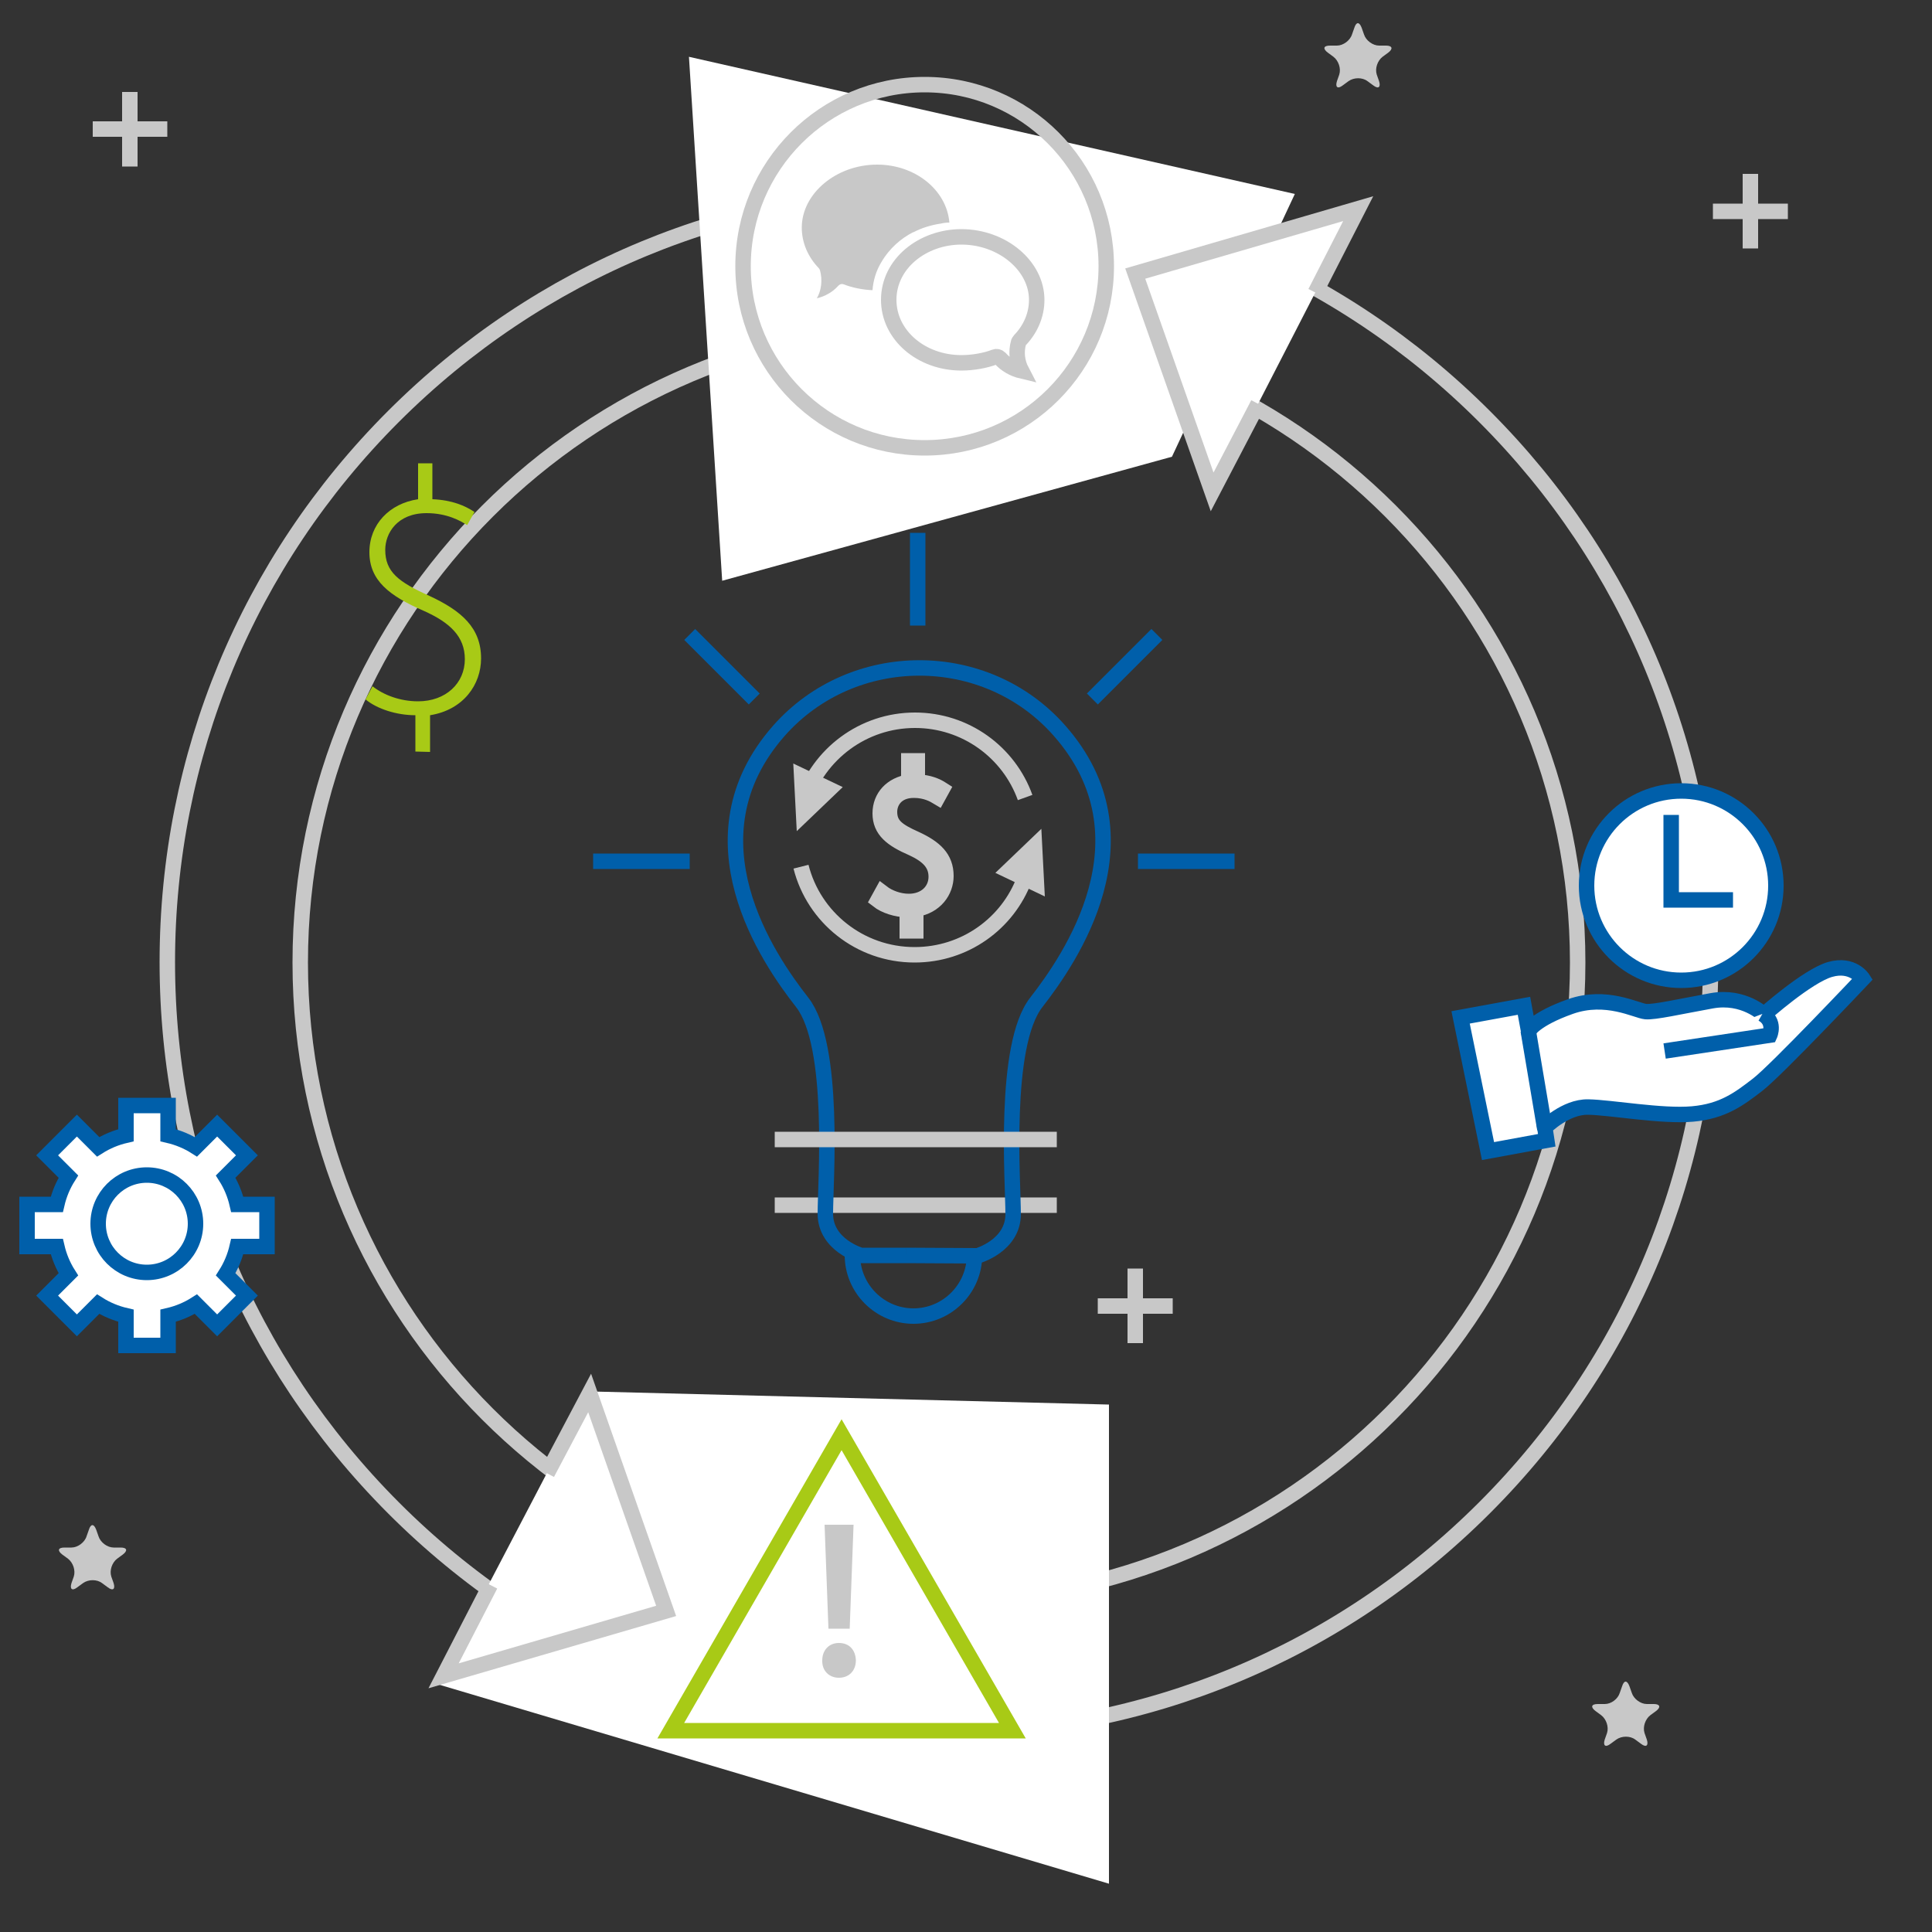 <?xml version="1.0" encoding="utf-8"?>
<!-- Generator: Adobe Illustrator 19.0.0, SVG Export Plug-In . SVG Version: 6.00 Build 0)  -->
<svg version="1.1" id="Layer_1" xmlns="http://www.w3.org/2000/svg" xmlns:xlink="http://www.w3.org/1999/xlink" x="0px" y="0px"  height="400px" width="400px"
	 viewBox="0 0 500 500" style="enable-background:new 0 0 500 500;" xml:space="preserve">
<rect x="0" y="0" width="500" height="500" fill="#333333" stroke="none"/>
<style type="text/css">
	.st0{fill:none;stroke:#C8C8C8;stroke-width:4;stroke-miterlimit:10;}
	.st1{fill:#C8C8C8;}
	.st2{fill:#FFFFFF;}
	.st3{fill:#FFFFFF;stroke:#C8C8C8;stroke-width:4;stroke-miterlimit:10;}
	.st4{fill:#FFFFFF;stroke:#005FAA;stroke-width:4;stroke-miterlimit:10;}
	.st5{fill:none;stroke:#005FAA;stroke-width:4;stroke-miterlimit:10;}
	.st6{fill:none;stroke:#A8CA16;stroke-width:4;stroke-miterlimit:10;}
	.st7{fill:#A8CA16;}
</style>
<g id="XMLID_829_">
	<g id="XMLID_93_">
		<line id="XMLID_94_" class="st0" x1="33.6" y1="23.8" x2="33.6" y2="43.1"/>
		<line id="XMLID_900_" class="st0" x1="43.3" y1="33.4" x2="24" y2="33.4"/>
	</g>
	<g id="XMLID_95_">
		<line id="XMLID_96_" class="st0" x1="293.8" y1="328.3" x2="293.8" y2="347.6"/>
		<line id="XMLID_897_" class="st0" x1="303.5" y1="338" x2="284.1" y2="338"/>
	</g>
	<g id="XMLID_97_">
		<line id="XMLID_98_" class="st0" x1="453" y1="45" x2="453" y2="64.3"/>
		<line id="XMLID_894_" class="st0" x1="462.7" y1="54.7" x2="443.3" y2="54.7"/>
	</g>
	<g id="XMLID_101_">
		<path id="XMLID_17_" class="st1" d="M419.8,436.4c0.5-1.6,1.3-1.6,1.9,0l0.6,1.7c0.5,1.6,2.3,2.9,3.9,2.9h1.8
			c1.6,0,1.9,0.8,0.6,1.8l-1.5,1.1c-1.3,1-2,3-1.5,4.6l0.6,1.7c0.5,1.6-0.2,2.1-1.5,1.1l-1.5-1.1c-1.3-1-3.5-1-4.9,0l-1.5,1.1
			c-1.3,1-2,0.5-1.5-1.1l0.6-1.7c0.5-1.6-0.2-3.6-1.5-4.6l-1.5-1.1c-1.3-1-1.1-1.8,0.6-1.8h1.8c1.7,0,3.4-1.3,3.9-2.9L419.8,436.4z"
			/>
	</g>
	<g id="XMLID_104_">
		<path id="XMLID_13_" class="st1" d="M350.5,7.2c0.5-1.6,1.3-1.6,1.9,0l0.6,1.7c0.5,1.6,2.3,2.9,3.9,2.9h1.8c1.6,0,1.9,0.8,0.6,1.8
			l-1.5,1.1c-1.3,1-2,3-1.5,4.6l0.6,1.7c0.5,1.6-0.2,2.1-1.5,1.1l-1.5-1.1c-1.3-1-3.5-1-4.9,0l-1.5,1.1c-1.3,1-2,0.5-1.5-1.1
			l0.6-1.7c0.5-1.6-0.2-3.6-1.5-4.6l-1.5-1.1c-1.3-1-1.1-1.8,0.6-1.8h1.8c1.6,0,3.4-1.3,3.9-2.9L350.5,7.2z"/>
	</g>
	<g id="XMLID_107_">
		<path id="XMLID_12_" class="st1" d="M23,395.9c0.5-1.6,1.3-1.6,1.9,0l0.6,1.7c0.5,1.6,2.3,2.9,3.9,2.9h1.8c1.7,0,1.9,0.8,0.6,1.8
			l-1.5,1.1c-1.3,1-2,3-1.5,4.6l0.6,1.7c0.5,1.6-0.2,2.1-1.5,1.1l-1.5-1.1c-1.3-1-3.5-1-4.9,0l-1.5,1.1c-1.3,1-2,0.5-1.5-1.1
			l0.6-1.7c0.5-1.6-0.2-3.6-1.5-4.6l-1.5-1.1c-1.3-1-1.1-1.8,0.6-1.8h1.8c1.6,0,3.4-1.3,3.9-2.9L23,395.9z"/>
	</g>
	<g id="XMLID_109_">
		<g id="XMLID_110_">
			<path id="XMLID_111_" class="st0" d="M101.8,107.8c37.7-37.7,87.9-58.5,141.2-58.5s103.5,20.8,141.2,58.5s58.5,87.9,58.5,141.2
				s-20.8,103.5-58.5,141.2s-87.9,58.5-141.2,58.5S139.5,428,101.8,390.2S43.3,302.3,43.3,249S64.1,145.5,101.8,107.8z M243,83.8
				c-91.1,0-165.3,74.1-165.3,165.3S151.8,414.4,243,414.4c91.1,0,165.3-74.1,165.3-165.3S334.2,83.8,243,83.8z"/>
		</g>
		<polygon id="XMLID_879_" class="st2" points="178.3,14.7 186.9,150.3 303.3,118.2 335.1,50.2 		"/>
		<polygon id="XMLID_878_" class="st2" points="152.6,360.1 113,435.8 287,487.5 287,363.5 		"/>
		<polyline id="XMLID_877_" class="st3" points="340.4,75.7 351.5,54 293.8,70.8 313.7,127.3 325.6,104.5 		"/>
		<polyline id="XMLID_876_" class="st3" points="126.9,410.2 114.8,433.7 172.4,416.9 152.6,360.5 141.6,381.3 		"/>
	</g>
	<g id="XMLID_132_">
		<g id="XMLID_133_">
			<path id="XMLID_134_" class="st4" d="M69.1,322.6v-10.9h-7.7c-0.6-2.6-1.6-5-3-7.2l5.5-5.5l-7.7-7.7l-5.5,5.5
				c-2.2-1.4-4.6-2.4-7.2-3v-7.7H32.6v7.7c-2.6,0.6-5,1.6-7.2,3l-5.5-5.5l-7.7,7.7l5.5,5.5c-1.4,2.2-2.4,4.6-3,7.2H7v10.9h7.7
				c0.6,2.6,1.6,5,3,7.2l-5.5,5.5l7.7,7.7l5.5-5.5c2.2,1.4,4.6,2.4,7.2,3v7.7h10.9v-7.7c2.6-0.6,5-1.6,7.2-3l5.5,5.5l7.7-7.7
				l-5.5-5.5c1.4-2.2,2.4-4.6,3-7.2H69.1z"/>
		</g>
		<circle id="XMLID_135_" class="st4" cx="38" cy="316.7" r="12.6"/>
	</g>
	<g id="XMLID_352_">
		<g id="XMLID_353_">
			<path id="XMLID_354_" class="st4" d="M378,263.3l7.1,34.6l15.2-2.8l-0.5-3.3c0,0,5.3-5.4,11.2-5.3s19,2.5,27,1.8
				c7.9-0.7,12.1-3.9,16.9-7.6s27.2-27.4,27.2-27.4s-2.6-4.1-8.5-2.4s-17.1,11.7-17.1,11.7s-5.2-5.1-13.5-3.6s-14.8,3-17.1,2.8
				c-2.4-0.2-10.2-4.6-19.5-1.3s-10.8,6.3-10.8,6.3l-1.2-6.5L378,263.3z"/>
			<line id="XMLID_355_" class="st5" x1="395.5" y1="266.7" x2="399.8" y2="292.2"/>
			<path id="XMLID_356_" class="st4" d="M430.8,272l27.2-4.1c0,0,1.6-3.5-1.9-5.5"/>
		</g>
		<g id="XMLID_357_">
			<circle id="XMLID_358_" class="st4" cx="435.1" cy="229.2" r="24.5"/>
			<polyline id="XMLID_359_" class="st4" points="432.5,210.9 432.5,232.9 448.5,232.9 			"/>
		</g>
	</g>
	<circle id="XMLID_417_" class="st0" cx="239.3" cy="68.9" r="47"/>
	<g id="XMLID_499_">
		<line id="XMLID_500_" class="st0" x1="200.5" y1="311.9" x2="273.5" y2="311.9"/>
		<line id="XMLID_501_" class="st5" x1="237.5" y1="161.9" x2="237.5" y2="137.9"/>
		<g id="XMLID_502_">
			<path id="XMLID_503_" class="st5" d="M234.5,324.9h-11.7c0,0-9.2-2.6-9.2-10.8s2.7-43.6-6-54.7s-30.5-42.5-6-70.3
				c19.1-21.6,53.5-21.7,72.6,0c24.5,27.8,2.7,59.1-6,70.3c-8.7,11.1-6,46.6-6,54.8S253,325,253,325L234.5,324.9"/>
			<path id="XMLID_504_" class="st5" d="M252.2,324.8c0,8.7-7.1,15.8-15.8,15.8s-15.8-7.1-15.8-15.8"/>
			<line id="XMLID_505_" class="st0" x1="200.5" y1="294.9" x2="273.5" y2="294.9"/>
			<line id="XMLID_856_" class="st5" x1="282.7" y1="180.9" x2="299.4" y2="164.2"/>
			<line id="XMLID_855_" class="st5" x1="195.2" y1="180.9" x2="178.5" y2="164.2"/>
			<line id="XMLID_854_" class="st5" x1="294.5" y1="222.9" x2="319.5" y2="222.9"/>
			<line id="XMLID_853_" class="st5" x1="153.5" y1="222.9" x2="178.5" y2="222.9"/>
			<g id="XMLID_506_">
				<path id="XMLID_507_" class="st0" d="M234.8,240.9v-5.5c-2.8,0-5.8-1-7.6-2.4l1.1-2c1.7,1.3,4.3,2.3,6.9,2.3
					c4.3,0,7.1-2.8,7.1-6.4c0-3.5-2.3-5.6-6.2-7.4c-5.3-2.3-8.3-4.6-8.3-9c0-4.3,3-7.4,7.4-8.1v-5.5h2.2v5.5c3,0.1,5,1,6.4,1.9
					l-1.1,2c-1-0.6-3-1.8-6.2-1.8c-4.5,0-6.3,3-6.3,5.6c0,3.4,2,4.9,6.7,7c5,2.3,7.9,4.9,7.9,9.6c0,3.9-2.7,7.8-7.8,8.6v5.6
					L234.8,240.9L234.8,240.9z"/>
			</g>
			<path id="XMLID_509_" class="st0" d="M265.1,227.5c-4.3,11.5-15.4,19.6-28.4,19.6c-14.2,0-26.1-9.7-29.4-22.8"/>
			<path id="XMLID_510_" class="st0" d="M207.9,207.3c4-12.1,15.4-20.9,28.9-20.9c13.1,0,24.3,8.3,28.5,20"/>
			<polygon id="XMLID_511_" class="st1" points="205.3,197.6 206.2,215.1 218.1,203.7 			"/>
			<polygon id="XMLID_846_" class="st1" points="270.4,232 269.5,214.5 257.6,225.9 			"/>
		</g>
	</g>
	<g id="XMLID_512_">
		<polygon id="XMLID_513_" class="st6" points="173.6,447.9 217.8,371.3 262,447.9 		"/>
		<g id="XMLID_514_">
			<path id="XMLID_515_" class="st1" d="M212.8,429.7c0-2.7,1.8-4.5,4.3-4.5c2.7,0,4.3,1.8,4.4,4.5c0,2.6-1.7,4.5-4.4,4.5
				C214.5,434.2,212.7,432.3,212.8,429.7z M214.4,421.5l-1-26.9h7.5l-1,26.9H214.4z"/>
		</g>
	</g>
	<g id="XMLID_524_">
		<path id="XMLID_525_" class="st3" d="M248.8,93.9c3,0,6.3-0.6,8.6-1.5c0.5-0.2,1-0.1,1.4,0.3c1.5,1.7,3.5,2.8,5.6,3.3
			c-1.2-2.3-1.5-4.9-0.8-7.4c0.1-0.2,0.2-0.4,0.3-0.5c2.8-2.9,4.4-6.6,4.4-10.5c0-8.8-8.9-16.3-19.5-16.3c-10,0-18.8,6.9-18.8,16.3
			C230,86.7,238.4,93.9,248.8,93.9z"/>
		<path id="XMLID_526_" class="st1" d="M212.2,69.9c-0.1-0.2-0.2-0.4-0.3-0.5c-2.8-2.9-4.4-6.6-4.4-10.5c0-8.8,8.9-16.3,19.5-16.3
			c9.9,0,18,6.6,18.7,15c-0.8,0-1.6,0.1-2.4,0.3c0,0,0,0-0.1,0c-2.4,0.4-4.7,1.1-6.8,2.2h-0.1c-3.1,1.6-6.1,4.1-8.3,7.9
			c-1.3,2.2-2,4.6-2.2,7.1c-2.6-0.1-5.4-0.7-7.4-1.5c-0.5-0.2-1-0.1-1.4,0.3c-1.5,1.7-3.5,2.8-5.6,3.3
			C212.6,75.1,212.9,72.4,212.2,69.9z"/>
	</g>
	<g id="XMLID_527_">
		<path id="XMLID_528_" class="st7" d="M107.5,194.5v-9.4c-4.8,0-9.9-1.6-12.9-4.1l1.8-3.4c2.9,2.3,7.2,3.9,11.8,3.9
			c7.2,0,12.1-4.7,12.1-10.9c0-5.9-3.9-9.5-10.6-12.5c-9-3.9-14.1-7.9-14.1-15.2c0-7.2,5.2-12.6,12.6-13.7v-9.3h3.7v9.3
			c5.1,0.2,8.5,1.7,10.9,3.3l-1.9,3.4c-1.7-1.1-5.2-3.1-10.5-3.1c-7.6,0-10.7,5.2-10.7,9.5c0,5.7,3.4,8.3,11.4,11.9
			c8.4,3.9,13.4,8.3,13.4,16.2c0,6.7-4.5,13.3-13.2,14.7v9.5L107.5,194.5L107.5,194.5z"/>
	</g>
</g>
</svg>
